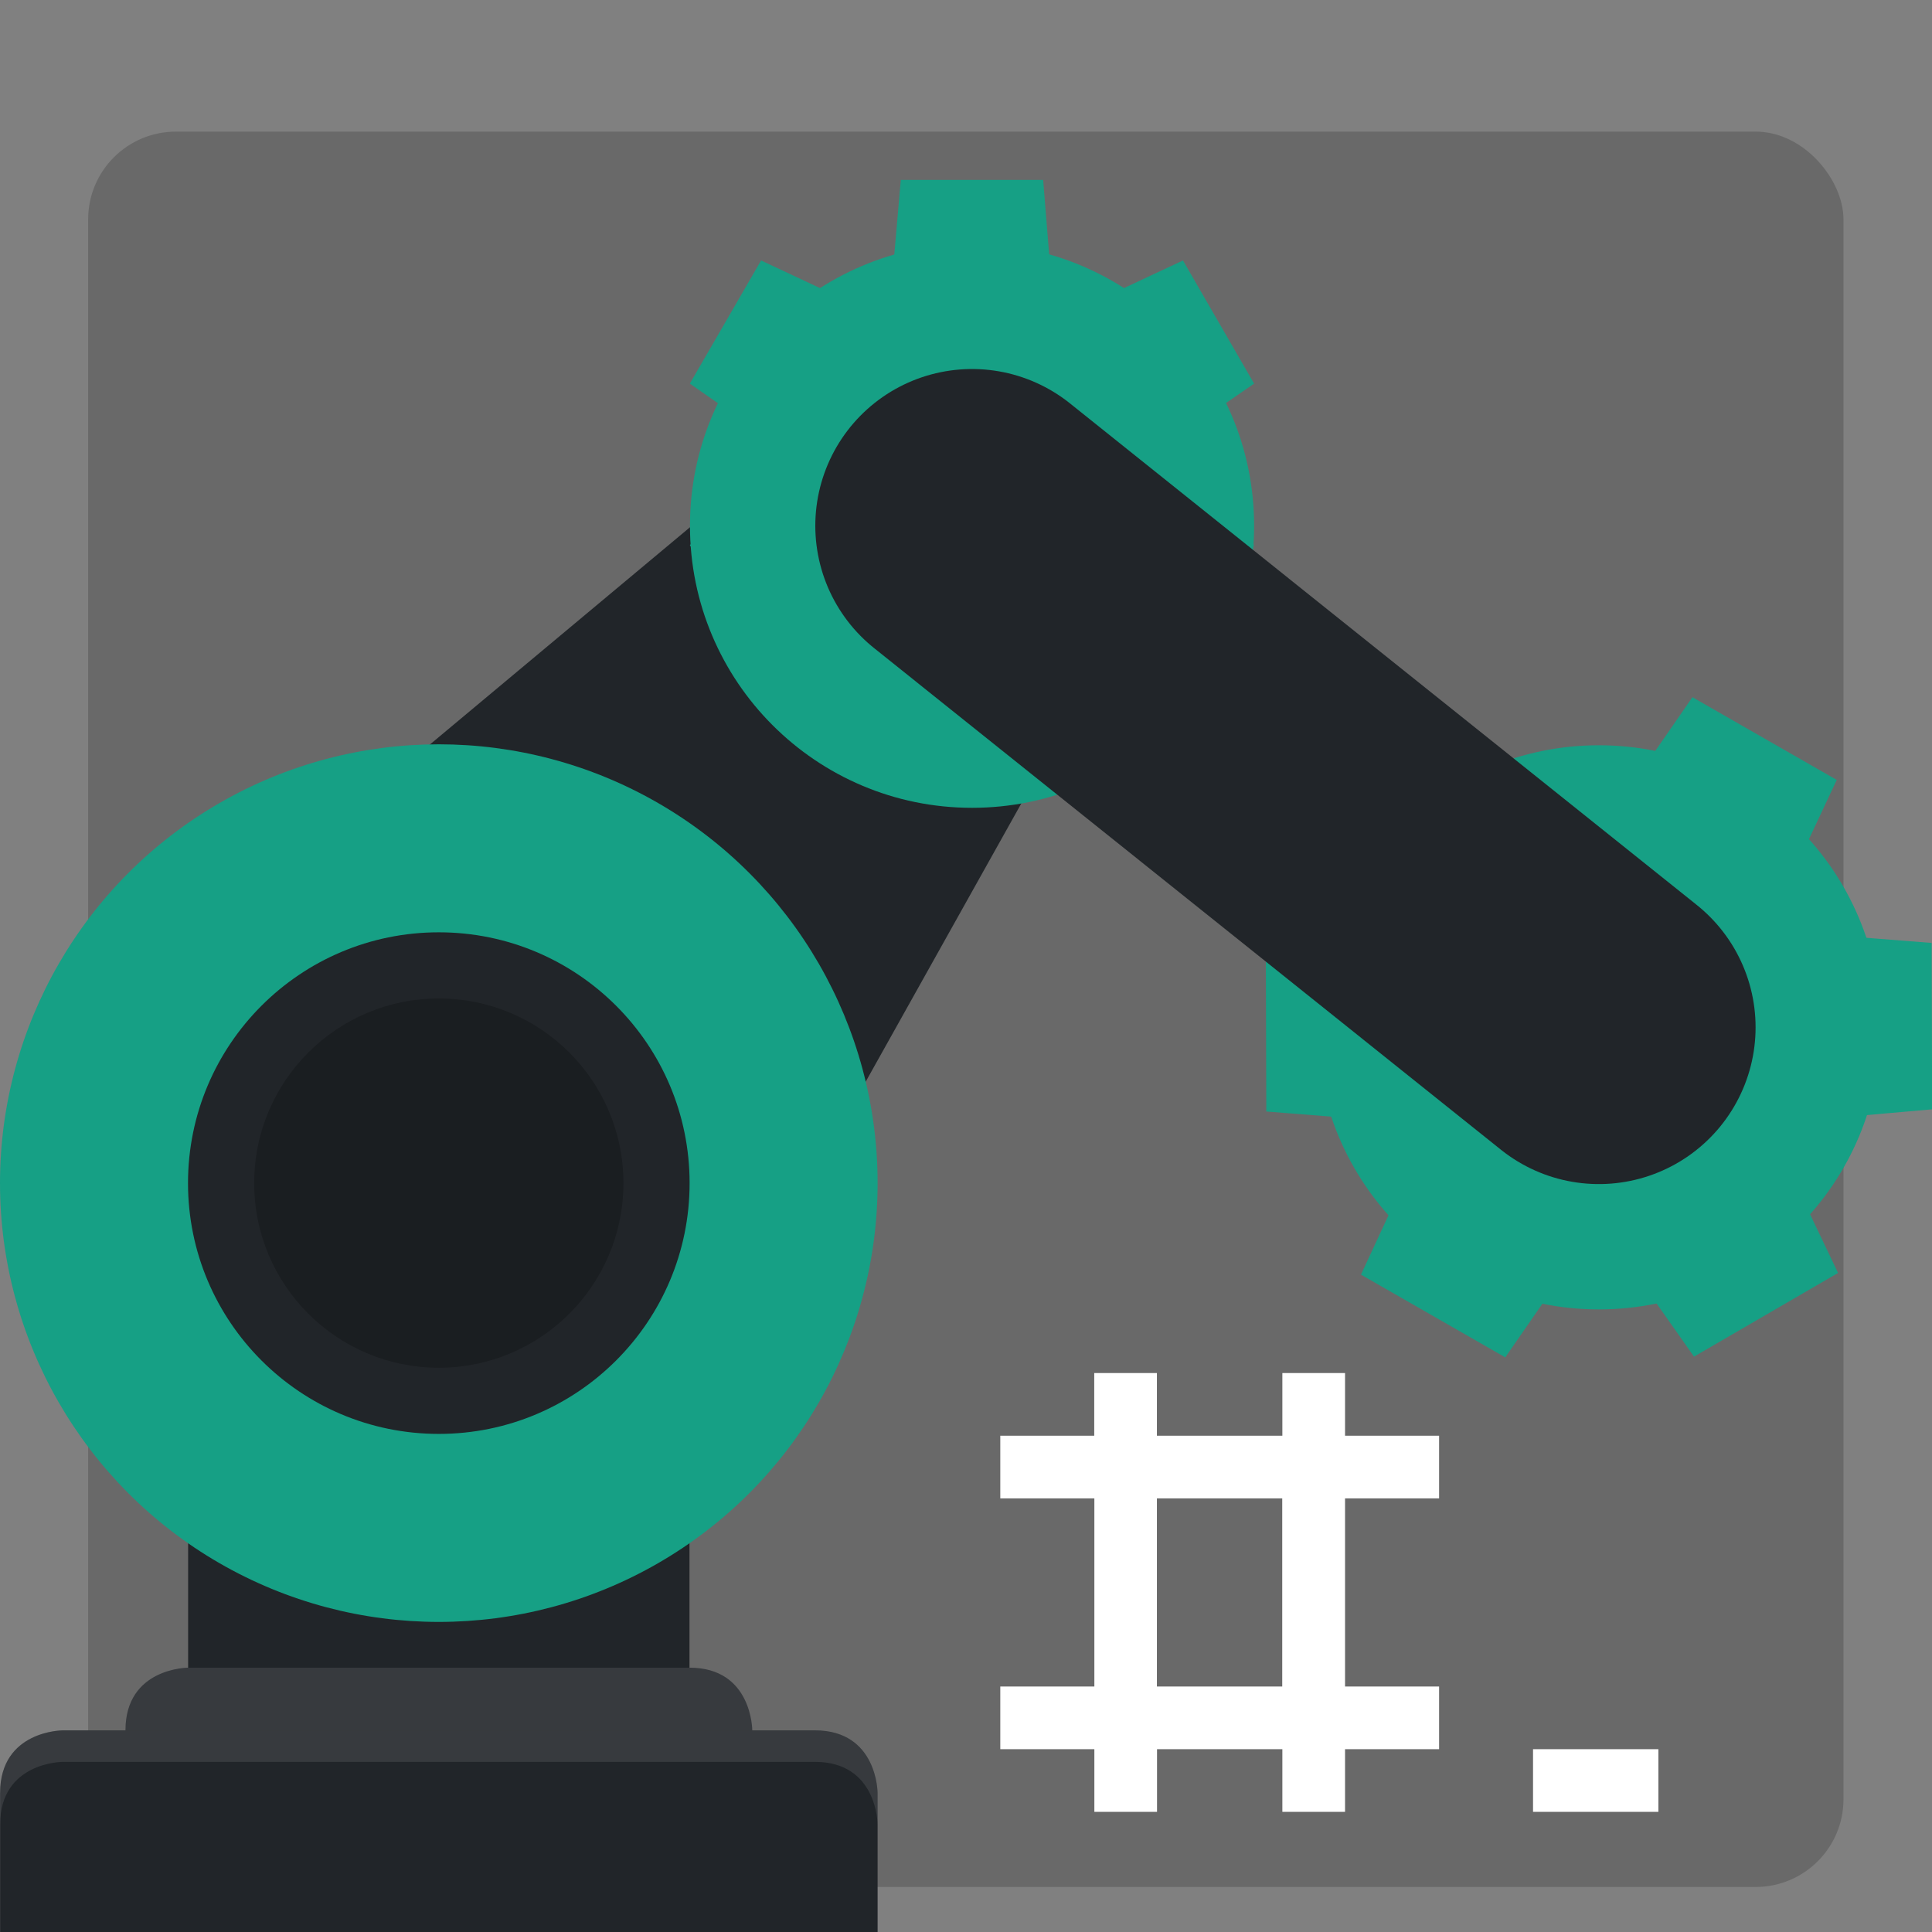 <svg xmlns="http://www.w3.org/2000/svg" width="16" height="16" version="1.1">
 <rect width="100%" height="100%" fill="#808080" stroke="none"/>
 <rect style="fill:#696969" width="14.537" height="14.537" x=".73" y="1.09" rx=".727" ry=".727"/>
 <rect style="fill:#212529" width="4.152" height="6.36" x="-5.71" y="8.49" ry="0" transform="scale(-1,1)"/>
 <path style="fill:#373a3e" d="m 5.711,13.811 c 0.519,0 0.519,0.519 0.519,0.519 V 15.368 H 1.039 v -1.038 c 0,-0.519 0.519,-0.519 0.519,-0.519 z"/>
 <path style="fill:#212529" d="m 6.749,14.33 c 0.519,0 0.519,0.519 0.519,0.519 V 16 H 8.0598804e-4 v -1.151 c 0,-0.519 0.519,-0.519 0.519,-0.519 z"/>
 <path style="opacity:0.1;fill:#ffffff" d="m 0.52,14.33 c 0,0 -0.519,1.14e-4 -0.519,0.519 v 0.261 c 0,-0.519 0.519,-0.519 0.519,-0.519 H 6.749 c 0.519,0 0.519,0.519 0.519,0.519 v -0.261 c 0,0 -1.136e-4,-0.519 -0.519,-0.519 z"/>
 <path style="fill:#16a085" d="m 14.029,11.235 -0.419,-0.595 c -0.241,0.041 -0.487,0.041 -0.728,9.1e-5 l -0.416,0.601 -1.195,-0.685 0.307,-0.662 C 11.501,9.801 11.43,9.7 11.369,9.594 11.307,9.488 11.254,9.377 11.211,9.262 L 10.487,9.205 10.483,7.828 11.168,7.77 12.012,9.22 C 12.406,9.899 13.276,10.129 13.955,9.735 14.633,9.34 14.864,8.471 14.469,7.792 l -0.844,-1.453 0.391,-0.565 1.195,0.685 -0.311,0.663 c 0.079,0.092 0.15,0.191 0.213,0.295 0.062,0.107 0.116,0.219 0.159,0.335 l 0.725,0.057 0.004,1.378 -0.728,0.064 c -0.084,0.231 -0.208,0.445 -0.364,0.635 l 0.313,0.656 z"/>
 <path style="fill:#212529" d="M 9.453,4.875 5.902,11.224 1.369,7.996 7.283,3.056 Z"/>
 <circle style="fill:#16a085" cx="-3.634" cy="9.798" r="3.634" transform="scale(-1,1)"/>
 <circle style="fill:#212529" cx="-3.634" cy="9.798" r="2.077" transform="scale(-1,1)"/>
 <path style="fill:#16a085" d="M 7.46,1.49 7.406,2.11 C 7.211,2.183 7.029,2.289 6.868,2.422 L 6.303,2.157 5.713,3.177 6.225,3.534 c -0.018,0.103 -0.027,0.208 -0.027,0.313 0,0.105 0.009,0.21 0.027,0.313 L 5.713,4.513 6.303,5.533 6.834,5.282 V 3.847 c 0,-0.671 0.544,-1.215 1.215,-1.215 0.671,0 1.215,0.544 1.215,1.215 V 5.283 L 9.797,5.533 10.386,4.513 9.871,4.156 C 9.89,4.054 9.9,3.951 9.901,3.847 9.901,3.741 9.892,3.635 9.874,3.53 L 10.386,3.177 9.797,2.157 9.231,2.422 C 9.07,2.288 8.886,2.183 8.689,2.11 L 8.639,1.49 Z"/>
 <circle style="fill:#16a085" cx="13.241" cy="8.508" r="2.336"/>
 <circle style="fill:#16a085" cx="8.05" cy="4.354" r="2.336"/>
 <circle style="fill-opacity:0.2" cx="-3.634" cy="9.798" r="1.529" transform="scale(-1,1)"/>
 <path style="fill:#ffffff" d="m 9.062,11.371 v 0.519 H 8.284 v 0.519 h 0.779 v 1.558 H 8.284 v 0.519 h 0.779 v 0.519 h 0.519 v -0.519 h 1.038 v 0.519 h 0.519 v -0.519 h 0.779 v -0.519 h -0.779 v -1.558 h 0.779 v -0.519 h -0.779 v -0.519 h -0.519 v 0.519 H 9.581 v -0.519 z m 0.519,1.038 h 1.038 v 1.558 H 9.581 Z m 3.115,2.077 v 0.519 h 1.038 v -0.519 z"/>
 <path style="fill:#212529;stroke:#212529;stroke-width:2.596;stroke-linecap:round" d="M 8.05,4.354 13.241,8.508"/>
</svg>
